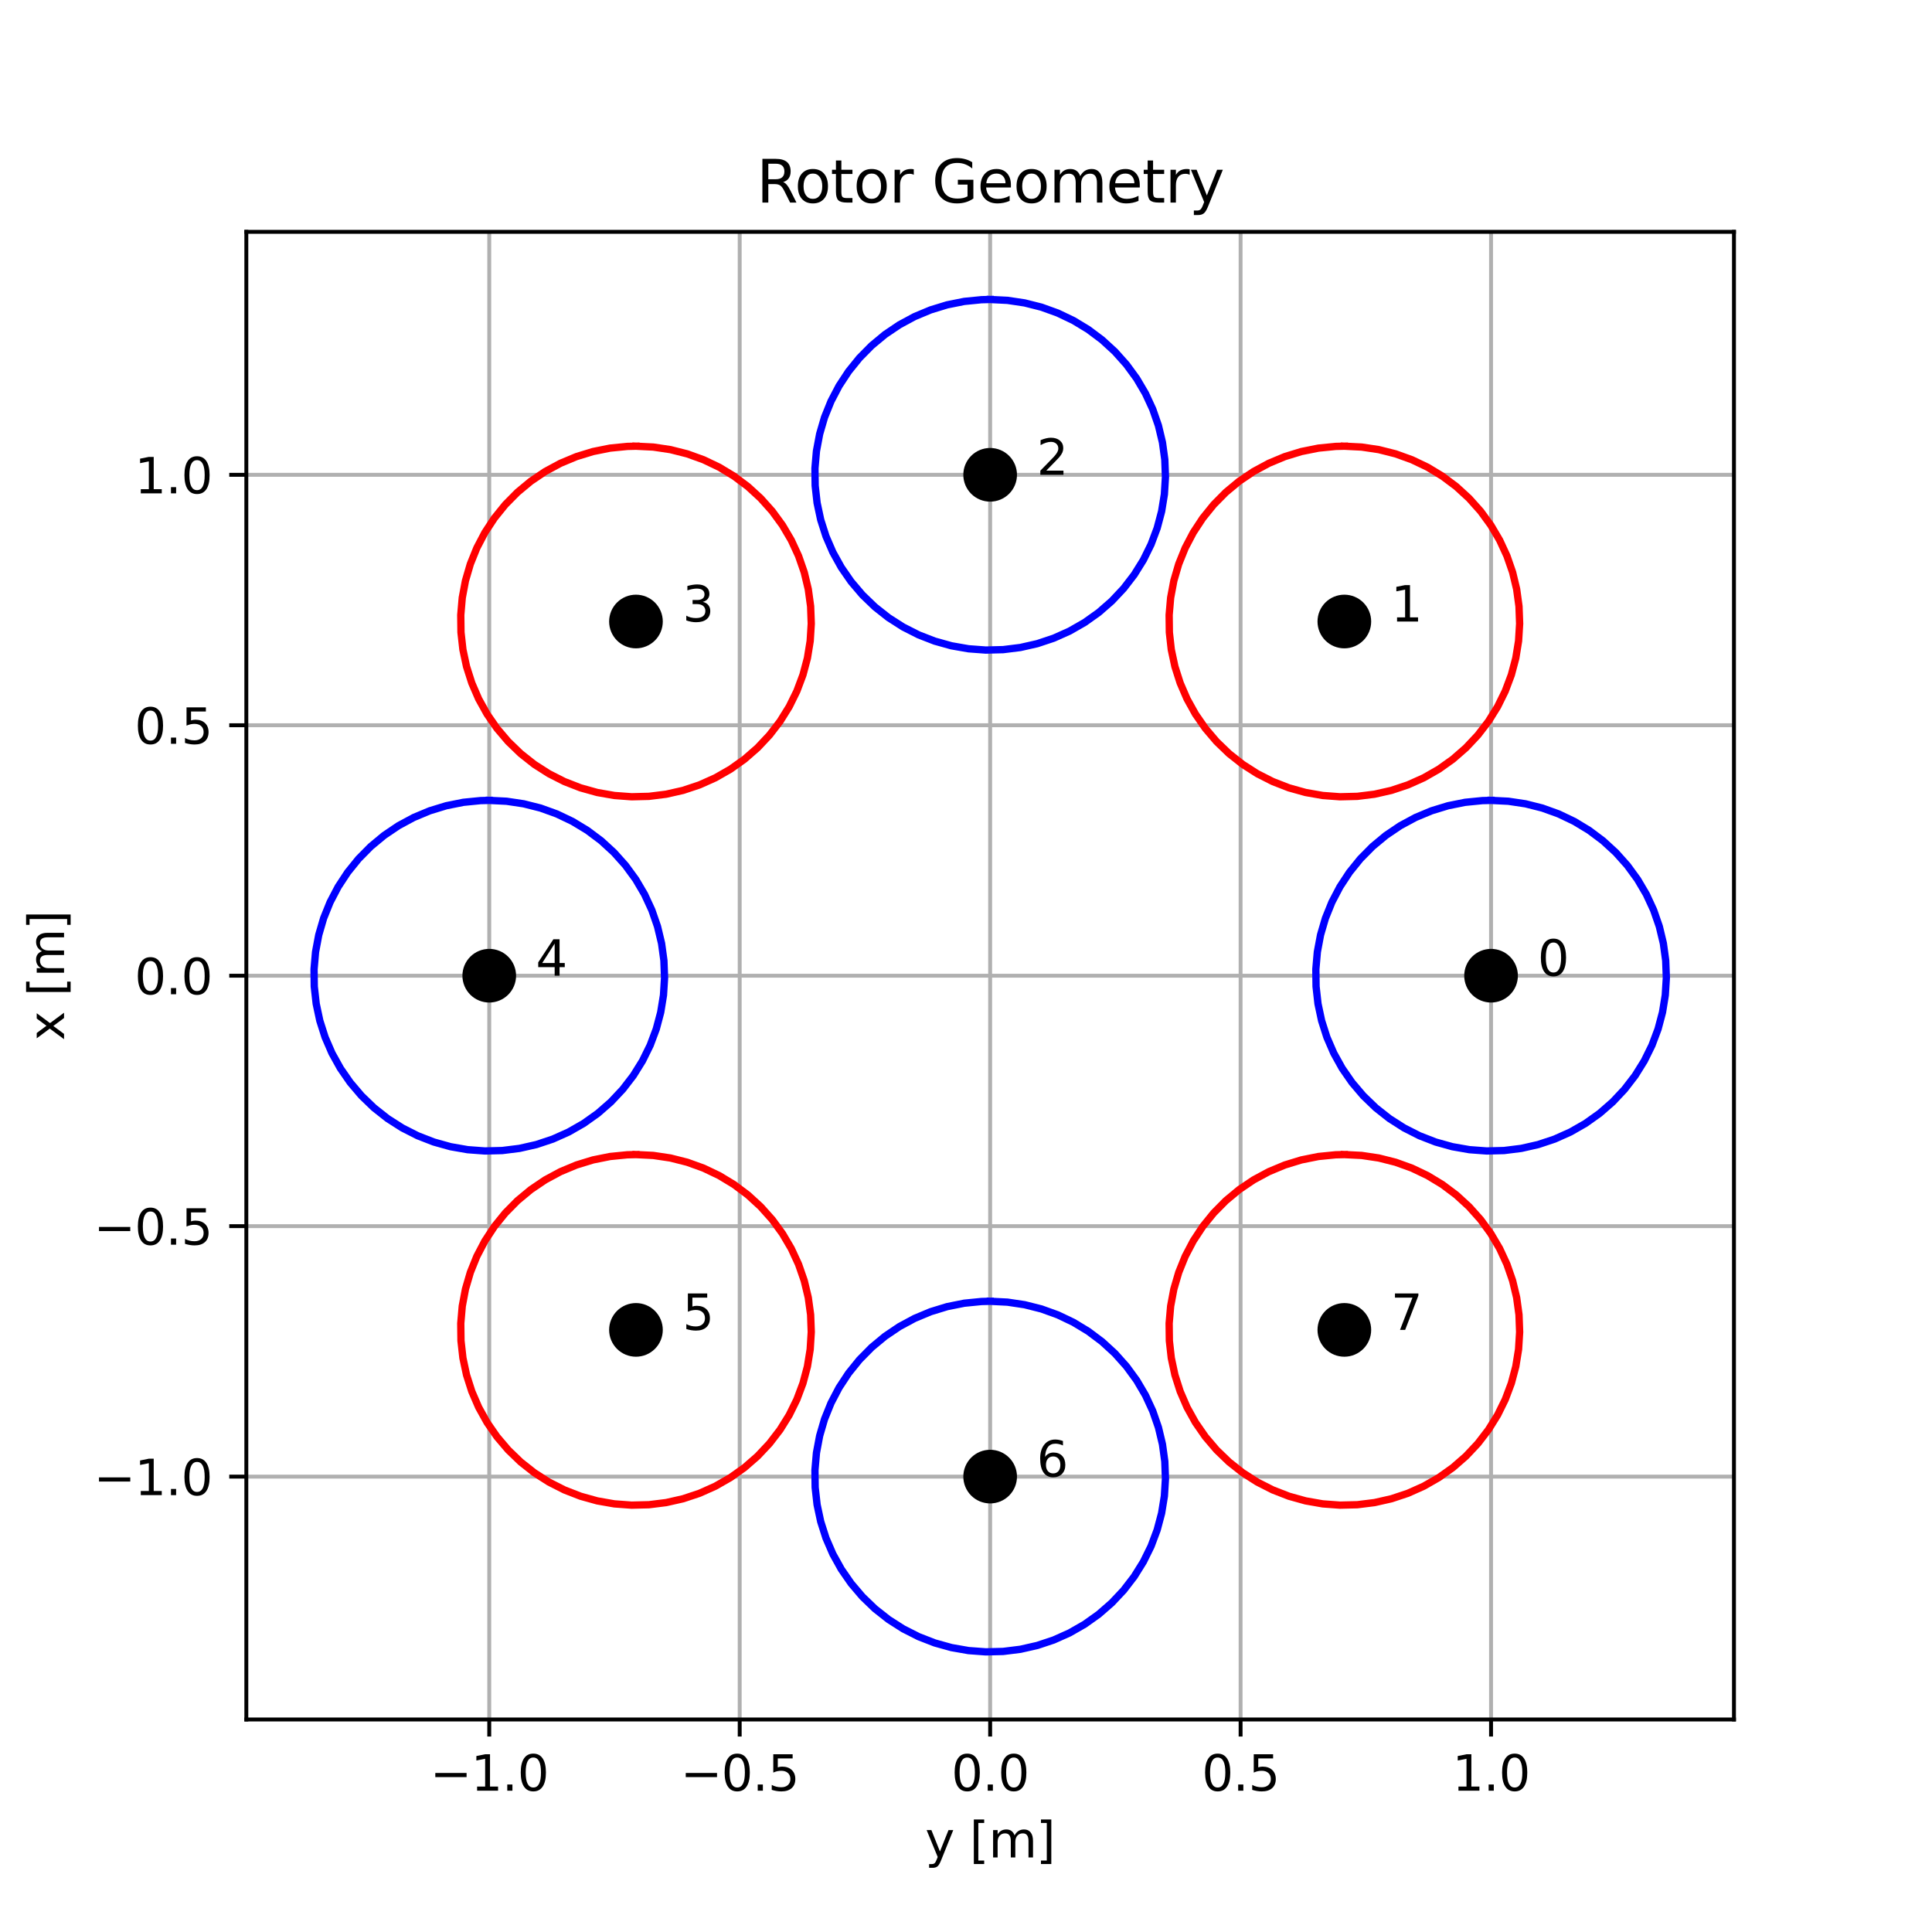 <?xml version="1.0" encoding="utf-8" standalone="no"?>
<!DOCTYPE svg PUBLIC "-//W3C//DTD SVG 1.1//EN"
  "http://www.w3.org/Graphics/SVG/1.1/DTD/svg11.dtd">
<svg xmlns:xlink="http://www.w3.org/1999/xlink" width="396pt" height="396pt" viewBox="0 0 396 396" xmlns="http://www.w3.org/2000/svg" version="1.1">
 <defs>
  <style type="text/css">*{stroke-linejoin: round; stroke-linecap: butt}</style>
 </defs>
 <g id="figure_1">
  <g id="patch_1">
   <path d="M 0 396 
L 396 396 
L 396 0 
L 0 0 
z
" style="fill: #ffffff"/>
  </g>
  <g id="axes_1">
   <g id="patch_2">
    <path d="M 50.49 352.44 
L 355.41 352.44 
L 355.41 47.52 
L 50.49 47.52 
z
" style="fill: #ffffff"/>
   </g>
   <g id="matplotlib.axis_1">
    <g id="xtick_1">
     <g id="line2d_1">
      <path d="M 100.281 352.44 
L 100.281 47.52 
" clip-path="url(#p1780eedcd5)" style="fill: none; stroke: #b0b0b0; stroke-width: 0.8; stroke-linecap: square"/>
     </g>
     <g id="line2d_2">
      <defs>
       <path id="mae58ba9d87" d="M 0 0 
L 0 3.5 
" style="stroke: #000000; stroke-width: 0.8"/>
      </defs>
      <g>
       <use xlink:href="#mae58ba9d87" x="100.281" y="352.44" style="stroke: #000000; stroke-width: 0.8"/>
      </g>
     </g>
     <g id="text_1">
      <!-- −1.0 -->
      <g transform="translate(88.14 367.038)scale(0.1 -0.1)">
       <defs>
        <path id="DejaVuSans-2212" d="M 678 2272 
L 4684 2272 
L 4684 1741 
L 678 1741 
L 678 2272 
z
" transform="scale(0.016)"/>
        <path id="DejaVuSans-31" d="M 794 531 
L 1825 531 
L 1825 4091 
L 703 3866 
L 703 4441 
L 1819 4666 
L 2450 4666 
L 2450 531 
L 3481 531 
L 3481 0 
L 794 0 
L 794 531 
z
" transform="scale(0.016)"/>
        <path id="DejaVuSans-2e" d="M 684 794 
L 1344 794 
L 1344 0 
L 684 0 
L 684 794 
z
" transform="scale(0.016)"/>
        <path id="DejaVuSans-30" d="M 2034 4250 
Q 1547 4250 1301 3770 
Q 1056 3291 1056 2328 
Q 1056 1369 1301 889 
Q 1547 409 2034 409 
Q 2525 409 2770 889 
Q 3016 1369 3016 2328 
Q 3016 3291 2770 3770 
Q 2525 4250 2034 4250 
z
M 2034 4750 
Q 2819 4750 3233 4129 
Q 3647 3509 3647 2328 
Q 3647 1150 3233 529 
Q 2819 -91 2034 -91 
Q 1250 -91 836 529 
Q 422 1150 422 2328 
Q 422 3509 836 4129 
Q 1250 4750 2034 4750 
z
" transform="scale(0.016)"/>
       </defs>
       <use xlink:href="#DejaVuSans-2212"/>
       <use xlink:href="#DejaVuSans-31" x="83.789"/>
       <use xlink:href="#DejaVuSans-2e" x="147.412"/>
       <use xlink:href="#DejaVuSans-30" x="179.199"/>
      </g>
     </g>
    </g>
    <g id="xtick_2">
     <g id="line2d_3">
      <path d="M 151.616 352.44 
L 151.616 47.52 
" clip-path="url(#p1780eedcd5)" style="fill: none; stroke: #b0b0b0; stroke-width: 0.8; stroke-linecap: square"/>
     </g>
     <g id="line2d_4">
      <g>
       <use xlink:href="#mae58ba9d87" x="151.616" y="352.44" style="stroke: #000000; stroke-width: 0.8"/>
      </g>
     </g>
     <g id="text_2">
      <!-- −0.5 -->
      <g transform="translate(139.474 367.038)scale(0.1 -0.1)">
       <defs>
        <path id="DejaVuSans-35" d="M 691 4666 
L 3169 4666 
L 3169 4134 
L 1269 4134 
L 1269 2991 
Q 1406 3038 1543 3061 
Q 1681 3084 1819 3084 
Q 2600 3084 3056 2656 
Q 3513 2228 3513 1497 
Q 3513 744 3044 326 
Q 2575 -91 1722 -91 
Q 1428 -91 1123 -41 
Q 819 9 494 109 
L 494 744 
Q 775 591 1075 516 
Q 1375 441 1709 441 
Q 2250 441 2565 725 
Q 2881 1009 2881 1497 
Q 2881 1984 2565 2268 
Q 2250 2553 1709 2553 
Q 1456 2553 1204 2497 
Q 953 2441 691 2322 
L 691 4666 
z
" transform="scale(0.016)"/>
       </defs>
       <use xlink:href="#DejaVuSans-2212"/>
       <use xlink:href="#DejaVuSans-30" x="83.789"/>
       <use xlink:href="#DejaVuSans-2e" x="147.412"/>
       <use xlink:href="#DejaVuSans-35" x="179.199"/>
      </g>
     </g>
    </g>
    <g id="xtick_3">
     <g id="line2d_5">
      <path d="M 202.95 352.44 
L 202.95 47.52 
" clip-path="url(#p1780eedcd5)" style="fill: none; stroke: #b0b0b0; stroke-width: 0.8; stroke-linecap: square"/>
     </g>
     <g id="line2d_6">
      <g>
       <use xlink:href="#mae58ba9d87" x="202.95" y="352.44" style="stroke: #000000; stroke-width: 0.8"/>
      </g>
     </g>
     <g id="text_3">
      <!-- 0.0 -->
      <g transform="translate(194.998 367.038)scale(0.1 -0.1)">
       <use xlink:href="#DejaVuSans-30"/>
       <use xlink:href="#DejaVuSans-2e" x="63.623"/>
       <use xlink:href="#DejaVuSans-30" x="95.41"/>
      </g>
     </g>
    </g>
    <g id="xtick_4">
     <g id="line2d_7">
      <path d="M 254.284 352.44 
L 254.284 47.52 
" clip-path="url(#p1780eedcd5)" style="fill: none; stroke: #b0b0b0; stroke-width: 0.8; stroke-linecap: square"/>
     </g>
     <g id="line2d_8">
      <g>
       <use xlink:href="#mae58ba9d87" x="254.284" y="352.44" style="stroke: #000000; stroke-width: 0.8"/>
      </g>
     </g>
     <g id="text_4">
      <!-- 0.5 -->
      <g transform="translate(246.333 367.038)scale(0.1 -0.1)">
       <use xlink:href="#DejaVuSans-30"/>
       <use xlink:href="#DejaVuSans-2e" x="63.623"/>
       <use xlink:href="#DejaVuSans-35" x="95.41"/>
      </g>
     </g>
    </g>
    <g id="xtick_5">
     <g id="line2d_9">
      <path d="M 305.619 352.44 
L 305.619 47.52 
" clip-path="url(#p1780eedcd5)" style="fill: none; stroke: #b0b0b0; stroke-width: 0.8; stroke-linecap: square"/>
     </g>
     <g id="line2d_10">
      <g>
       <use xlink:href="#mae58ba9d87" x="305.619" y="352.44" style="stroke: #000000; stroke-width: 0.8"/>
      </g>
     </g>
     <g id="text_5">
      <!-- 1.0 -->
      <g transform="translate(297.667 367.038)scale(0.1 -0.1)">
       <use xlink:href="#DejaVuSans-31"/>
       <use xlink:href="#DejaVuSans-2e" x="63.623"/>
       <use xlink:href="#DejaVuSans-30" x="95.41"/>
      </g>
     </g>
    </g>
    <g id="text_6">
     <!-- y [m] -->
     <g transform="translate(189.63 380.717)scale(0.1 -0.1)">
      <defs>
       <path id="DejaVuSans-79" d="M 2059 -325 
Q 1816 -950 1584 -1140 
Q 1353 -1331 966 -1331 
L 506 -1331 
L 506 -850 
L 844 -850 
Q 1081 -850 1212 -737 
Q 1344 -625 1503 -206 
L 1606 56 
L 191 3500 
L 800 3500 
L 1894 763 
L 2988 3500 
L 3597 3500 
L 2059 -325 
z
" transform="scale(0.016)"/>
       <path id="DejaVuSans-20" transform="scale(0.016)"/>
       <path id="DejaVuSans-5b" d="M 550 4863 
L 1875 4863 
L 1875 4416 
L 1125 4416 
L 1125 -397 
L 1875 -397 
L 1875 -844 
L 550 -844 
L 550 4863 
z
" transform="scale(0.016)"/>
       <path id="DejaVuSans-6d" d="M 3328 2828 
Q 3544 3216 3844 3400 
Q 4144 3584 4550 3584 
Q 5097 3584 5394 3201 
Q 5691 2819 5691 2113 
L 5691 0 
L 5113 0 
L 5113 2094 
Q 5113 2597 4934 2840 
Q 4756 3084 4391 3084 
Q 3944 3084 3684 2787 
Q 3425 2491 3425 1978 
L 3425 0 
L 2847 0 
L 2847 2094 
Q 2847 2600 2669 2842 
Q 2491 3084 2119 3084 
Q 1678 3084 1418 2786 
Q 1159 2488 1159 1978 
L 1159 0 
L 581 0 
L 581 3500 
L 1159 3500 
L 1159 2956 
Q 1356 3278 1631 3431 
Q 1906 3584 2284 3584 
Q 2666 3584 2933 3390 
Q 3200 3197 3328 2828 
z
" transform="scale(0.016)"/>
       <path id="DejaVuSans-5d" d="M 1947 4863 
L 1947 -844 
L 622 -844 
L 622 -397 
L 1369 -397 
L 1369 4416 
L 622 4416 
L 622 4863 
L 1947 4863 
z
" transform="scale(0.016)"/>
      </defs>
      <use xlink:href="#DejaVuSans-79"/>
      <use xlink:href="#DejaVuSans-20" x="59.18"/>
      <use xlink:href="#DejaVuSans-5b" x="90.967"/>
      <use xlink:href="#DejaVuSans-6d" x="129.98"/>
      <use xlink:href="#DejaVuSans-5d" x="227.393"/>
     </g>
    </g>
   </g>
   <g id="matplotlib.axis_2">
    <g id="ytick_1">
     <g id="line2d_11">
      <path d="M 50.49 302.657 
L 355.41 302.657 
" clip-path="url(#p1780eedcd5)" style="fill: none; stroke: #b0b0b0; stroke-width: 0.8; stroke-linecap: square"/>
     </g>
     <g id="line2d_12">
      <defs>
       <path id="m57f91c4b98" d="M 0 0 
L -3.5 0 
" style="stroke: #000000; stroke-width: 0.8"/>
      </defs>
      <g>
       <use xlink:href="#m57f91c4b98" x="50.49" y="302.657" style="stroke: #000000; stroke-width: 0.8"/>
      </g>
     </g>
     <g id="text_7">
      <!-- −1.0 -->
      <g transform="translate(19.207 306.456)scale(0.1 -0.1)">
       <use xlink:href="#DejaVuSans-2212"/>
       <use xlink:href="#DejaVuSans-31" x="83.789"/>
       <use xlink:href="#DejaVuSans-2e" x="147.412"/>
       <use xlink:href="#DejaVuSans-30" x="179.199"/>
      </g>
     </g>
    </g>
    <g id="ytick_2">
     <g id="line2d_13">
      <path d="M 50.49 251.323 
L 355.41 251.323 
" clip-path="url(#p1780eedcd5)" style="fill: none; stroke: #b0b0b0; stroke-width: 0.8; stroke-linecap: square"/>
     </g>
     <g id="line2d_14">
      <g>
       <use xlink:href="#m57f91c4b98" x="50.49" y="251.323" style="stroke: #000000; stroke-width: 0.8"/>
      </g>
     </g>
     <g id="text_8">
      <!-- −0.5 -->
      <g transform="translate(19.207 255.122)scale(0.1 -0.1)">
       <use xlink:href="#DejaVuSans-2212"/>
       <use xlink:href="#DejaVuSans-30" x="83.789"/>
       <use xlink:href="#DejaVuSans-2e" x="147.412"/>
       <use xlink:href="#DejaVuSans-35" x="179.199"/>
      </g>
     </g>
    </g>
    <g id="ytick_3">
     <g id="line2d_15">
      <path d="M 50.49 199.989 
L 355.41 199.989 
" clip-path="url(#p1780eedcd5)" style="fill: none; stroke: #b0b0b0; stroke-width: 0.8; stroke-linecap: square"/>
     </g>
     <g id="line2d_16">
      <g>
       <use xlink:href="#m57f91c4b98" x="50.49" y="199.989" style="stroke: #000000; stroke-width: 0.8"/>
      </g>
     </g>
     <g id="text_9">
      <!-- 0.0 -->
      <g transform="translate(27.587 203.788)scale(0.1 -0.1)">
       <use xlink:href="#DejaVuSans-30"/>
       <use xlink:href="#DejaVuSans-2e" x="63.623"/>
       <use xlink:href="#DejaVuSans-30" x="95.41"/>
      </g>
     </g>
    </g>
    <g id="ytick_4">
     <g id="line2d_17">
      <path d="M 50.49 148.654 
L 355.41 148.654 
" clip-path="url(#p1780eedcd5)" style="fill: none; stroke: #b0b0b0; stroke-width: 0.8; stroke-linecap: square"/>
     </g>
     <g id="line2d_18">
      <g>
       <use xlink:href="#m57f91c4b98" x="50.49" y="148.654" style="stroke: #000000; stroke-width: 0.8"/>
      </g>
     </g>
     <g id="text_10">
      <!-- 0.5 -->
      <g transform="translate(27.587 152.453)scale(0.1 -0.1)">
       <use xlink:href="#DejaVuSans-30"/>
       <use xlink:href="#DejaVuSans-2e" x="63.623"/>
       <use xlink:href="#DejaVuSans-35" x="95.41"/>
      </g>
     </g>
    </g>
    <g id="ytick_5">
     <g id="line2d_19">
      <path d="M 50.49 97.32 
L 355.41 97.32 
" clip-path="url(#p1780eedcd5)" style="fill: none; stroke: #b0b0b0; stroke-width: 0.8; stroke-linecap: square"/>
     </g>
     <g id="line2d_20">
      <g>
       <use xlink:href="#m57f91c4b98" x="50.49" y="97.32" style="stroke: #000000; stroke-width: 0.8"/>
      </g>
     </g>
     <g id="text_11">
      <!-- 1.0 -->
      <g transform="translate(27.587 101.119)scale(0.1 -0.1)">
       <use xlink:href="#DejaVuSans-31"/>
       <use xlink:href="#DejaVuSans-2e" x="63.623"/>
       <use xlink:href="#DejaVuSans-30" x="95.41"/>
      </g>
     </g>
    </g>
    <g id="text_12">
     <!-- x [m] -->
     <g transform="translate(13.127 213.3)rotate(-90)scale(0.1 -0.1)">
      <defs>
       <path id="DejaVuSans-78" d="M 3513 3500 
L 2247 1797 
L 3578 0 
L 2900 0 
L 1881 1375 
L 863 0 
L 184 0 
L 1544 1831 
L 300 3500 
L 978 3500 
L 1906 2253 
L 2834 3500 
L 3513 3500 
z
" transform="scale(0.016)"/>
      </defs>
      <use xlink:href="#DejaVuSans-78"/>
      <use xlink:href="#DejaVuSans-20" x="59.18"/>
      <use xlink:href="#DejaVuSans-5b" x="90.967"/>
      <use xlink:href="#DejaVuSans-6d" x="129.98"/>
      <use xlink:href="#DejaVuSans-5d" x="227.393"/>
     </g>
    </g>
   </g>
   <g id="line2d_21">
    <defs>
     <path id="m3c11308123" d="M 0 5 
C 1.326 5 2.598 4.473 3.536 3.536 
C 4.473 2.598 5 1.326 5 0 
C 5 -1.326 4.473 -2.598 3.536 -3.536 
C 2.598 -4.473 1.326 -5 0 -5 
C -1.326 -5 -2.598 -4.473 -3.536 -3.536 
C -4.473 -2.598 -5 -1.326 -5 0 
C -5 1.326 -4.473 2.598 -3.536 3.536 
C -2.598 4.473 -1.326 5 0 5 
z
" style="stroke: #000000"/>
    </defs>
    <g clip-path="url(#p1780eedcd5)">
     <use xlink:href="#m3c11308123" x="305.619" y="199.989" style="stroke: #000000"/>
     <use xlink:href="#m3c11308123" x="275.548" y="127.391" style="stroke: #000000"/>
     <use xlink:href="#m3c11308123" x="202.95" y="97.32" style="stroke: #000000"/>
     <use xlink:href="#m3c11308123" x="130.352" y="127.391" style="stroke: #000000"/>
     <use xlink:href="#m3c11308123" x="100.281" y="199.989" style="stroke: #000000"/>
     <use xlink:href="#m3c11308123" x="130.352" y="272.586" style="stroke: #000000"/>
     <use xlink:href="#m3c11308123" x="202.95" y="302.657" style="stroke: #000000"/>
     <use xlink:href="#m3c11308123" x="275.548" y="272.586" style="stroke: #000000"/>
    </g>
   </g>
   <g id="line2d_22">
    <path d="M 305.619 164.054 
L 309.168 164.23 
L 312.684 164.756 
L 316.13 165.626 
L 319.473 166.832 
L 322.68 168.363 
L 325.721 170.203 
L 328.565 172.335 
L 331.185 174.737 
L 333.554 177.386 
L 335.65 180.256 
L 337.453 183.319 
L 338.944 186.546 
L 340.109 189.904 
L 340.936 193.36 
L 341.418 196.881 
L 341.55 200.433 
L 341.33 203.98 
L 340.761 207.489 
L 339.849 210.924 
L 338.601 214.251 
L 337.031 217.44 
L 335.153 220.458 
L 332.986 223.275 
L 330.552 225.865 
L 327.874 228.201 
L 324.978 230.262 
L 321.893 232.026 
L 318.648 233.477 
L 315.276 234.6 
L 311.81 235.385 
L 308.283 235.824 
L 304.73 235.912 
L 301.186 235.648 
L 297.685 235.036 
L 294.261 234.08 
L 290.949 232.792 
L 287.78 231.182 
L 284.786 229.267 
L 281.995 227.066 
L 279.436 224.6 
L 277.133 221.893 
L 275.108 218.972 
L 273.382 215.865 
L 271.972 212.603 
L 270.89 209.217 
L 270.148 205.741 
L 269.753 202.209 
L 269.709 198.655 
L 270.017 195.115 
L 270.672 191.621 
L 271.67 188.21 
L 272.999 184.914 
L 274.648 181.766 
L 276.6 178.795 
L 278.835 176.032 
L 281.333 173.504 
L 284.068 171.234 
L 287.014 169.246 
L 290.142 167.558 
L 293.421 166.188 
L 296.82 165.148 
L 300.305 164.45 
L 303.842 164.098 
L 305.619 164.054 
L 305.619 164.054 
" clip-path="url(#p1780eedcd5)" style="fill: none; stroke: #0000ff; stroke-width: 1.5; stroke-linecap: square"/>
   </g>
   <g id="line2d_23">
    <path d="M 275.548 91.457 
L 279.098 91.633 
L 282.613 92.158 
L 286.059 93.028 
L 289.402 94.235 
L 292.609 95.765 
L 295.65 97.606 
L 298.494 99.737 
L 301.114 102.139 
L 303.483 104.788 
L 305.579 107.658 
L 307.382 110.722 
L 308.873 113.948 
L 310.038 117.306 
L 310.865 120.762 
L 311.347 124.284 
L 311.479 127.835 
L 311.259 131.383 
L 310.69 134.891 
L 309.778 138.326 
L 308.53 141.654 
L 306.96 144.842 
L 305.082 147.86 
L 302.915 150.677 
L 300.481 153.267 
L 297.803 155.604 
L 294.907 157.664 
L 291.822 159.428 
L 288.577 160.879 
L 285.205 162.003 
L 281.739 162.787 
L 278.212 163.226 
L 274.659 163.314 
L 271.115 163.05 
L 267.614 162.438 
L 264.19 161.483 
L 260.878 160.194 
L 257.709 158.584 
L 254.715 156.67 
L 251.924 154.468 
L 249.365 152.002 
L 247.062 149.295 
L 245.037 146.374 
L 243.311 143.267 
L 241.901 140.005 
L 240.819 136.62 
L 240.077 133.144 
L 239.682 129.612 
L 239.638 126.058 
L 239.946 122.517 
L 240.601 119.024 
L 241.599 115.612 
L 242.928 112.316 
L 244.577 109.168 
L 246.529 106.197 
L 248.764 103.434 
L 251.262 100.906 
L 253.997 98.636 
L 256.943 96.648 
L 260.071 94.96 
L 263.35 93.59 
L 266.749 92.551 
L 270.234 91.852 
L 273.771 91.501 
L 275.548 91.457 
L 275.548 91.457 
" clip-path="url(#p1780eedcd5)" style="fill: none; stroke: #ff0000; stroke-width: 1.5; stroke-linecap: square"/>
   </g>
   <g id="line2d_24">
    <path d="M 202.95 61.386 
L 206.5 61.562 
L 210.015 62.087 
L 213.461 62.957 
L 216.804 64.164 
L 220.012 65.695 
L 223.052 67.535 
L 225.896 69.666 
L 228.516 72.068 
L 230.885 74.717 
L 232.982 77.587 
L 234.784 80.651 
L 236.275 83.877 
L 237.44 87.235 
L 238.267 90.691 
L 238.749 94.213 
L 238.881 97.764 
L 238.662 101.312 
L 238.093 104.82 
L 237.18 108.255 
L 235.932 111.583 
L 234.362 114.771 
L 232.484 117.789 
L 230.318 120.606 
L 227.883 123.196 
L 225.205 125.533 
L 222.309 127.593 
L 219.224 129.357 
L 215.98 130.808 
L 212.608 131.932 
L 209.141 132.716 
L 205.614 133.155 
L 202.061 133.243 
L 198.517 132.979 
L 195.016 132.367 
L 191.592 131.412 
L 188.28 130.123 
L 185.111 128.513 
L 182.117 126.599 
L 179.327 124.397 
L 176.767 121.931 
L 174.464 119.224 
L 172.44 116.303 
L 170.714 113.196 
L 169.303 109.934 
L 168.221 106.549 
L 167.479 103.073 
L 167.085 99.541 
L 167.041 95.987 
L 167.348 92.446 
L 168.004 88.953 
L 169.001 85.541 
L 170.331 82.245 
L 171.979 79.097 
L 173.931 76.126 
L 176.167 73.363 
L 178.664 70.835 
L 181.399 68.565 
L 184.345 66.577 
L 187.473 64.889 
L 190.753 63.519 
L 194.151 62.48 
L 197.636 61.781 
L 201.173 61.43 
L 202.95 61.386 
L 202.95 61.386 
" clip-path="url(#p1780eedcd5)" style="fill: none; stroke: #0000ff; stroke-width: 1.5; stroke-linecap: square"/>
   </g>
   <g id="line2d_25">
    <path d="M 130.352 91.457 
L 133.902 91.633 
L 137.417 92.158 
L 140.863 93.028 
L 144.206 94.235 
L 147.414 95.765 
L 150.455 97.606 
L 153.299 99.737 
L 155.918 102.139 
L 158.288 104.788 
L 160.384 107.658 
L 162.186 110.722 
L 163.677 113.948 
L 164.842 117.306 
L 165.67 120.762 
L 166.152 124.284 
L 166.284 127.835 
L 166.064 131.383 
L 165.495 134.891 
L 164.582 138.326 
L 163.334 141.654 
L 161.764 144.842 
L 159.887 147.86 
L 157.72 150.677 
L 155.286 153.267 
L 152.608 155.604 
L 149.712 157.664 
L 146.626 159.428 
L 143.382 160.879 
L 140.01 162.003 
L 136.544 162.787 
L 133.017 163.226 
L 129.463 163.314 
L 125.919 163.05 
L 122.418 162.438 
L 118.995 161.483 
L 115.682 160.194 
L 112.514 158.584 
L 109.519 156.67 
L 106.729 154.468 
L 104.17 152.002 
L 101.866 149.295 
L 99.842 146.374 
L 98.116 143.267 
L 96.705 140.005 
L 95.624 136.62 
L 94.882 133.144 
L 94.487 129.612 
L 94.443 126.058 
L 94.75 122.517 
L 95.406 119.024 
L 96.403 115.612 
L 97.733 112.316 
L 99.382 109.168 
L 101.333 106.197 
L 103.569 103.434 
L 106.066 100.906 
L 108.802 98.636 
L 111.748 96.648 
L 114.876 94.96 
L 118.155 93.59 
L 121.554 92.551 
L 125.038 91.852 
L 128.575 91.501 
L 130.352 91.457 
L 130.352 91.457 
" clip-path="url(#p1780eedcd5)" style="fill: none; stroke: #ff0000; stroke-width: 1.5; stroke-linecap: square"/>
   </g>
   <g id="line2d_26">
    <path d="M 100.281 164.054 
L 103.831 164.23 
L 107.346 164.756 
L 110.792 165.626 
L 114.135 166.832 
L 117.343 168.363 
L 120.384 170.203 
L 123.228 172.335 
L 125.847 174.737 
L 128.217 177.386 
L 130.313 180.256 
L 132.115 183.319 
L 133.606 186.546 
L 134.771 189.904 
L 135.599 193.36 
L 136.081 196.881 
L 136.213 200.433 
L 135.993 203.98 
L 135.424 207.489 
L 134.511 210.924 
L 133.263 214.251 
L 131.693 217.44 
L 129.816 220.458 
L 127.649 223.275 
L 125.215 225.865 
L 122.537 228.201 
L 119.641 230.262 
L 116.555 232.026 
L 113.311 233.477 
L 109.939 234.6 
L 106.473 235.385 
L 102.946 235.824 
L 99.392 235.912 
L 95.848 235.648 
L 92.347 235.036 
L 88.924 234.08 
L 85.611 232.792 
L 82.443 231.182 
L 79.448 229.267 
L 76.658 227.066 
L 74.099 224.6 
L 71.795 221.893 
L 69.771 218.972 
L 68.045 215.865 
L 66.634 212.603 
L 65.553 209.217 
L 64.811 205.741 
L 64.416 202.209 
L 64.372 198.655 
L 64.679 195.115 
L 65.335 191.621 
L 66.332 188.21 
L 67.662 184.914 
L 69.311 181.766 
L 71.262 178.795 
L 73.498 176.032 
L 75.996 173.504 
L 78.731 171.234 
L 81.677 169.246 
L 84.805 167.558 
L 88.084 166.188 
L 91.483 165.148 
L 94.967 164.45 
L 98.504 164.098 
L 100.281 164.054 
L 100.281 164.054 
" clip-path="url(#p1780eedcd5)" style="fill: none; stroke: #0000ff; stroke-width: 1.5; stroke-linecap: square"/>
   </g>
   <g id="line2d_27">
    <path d="M 130.352 236.652 
L 133.902 236.828 
L 137.417 237.354 
L 140.863 238.224 
L 144.206 239.43 
L 147.414 240.961 
L 150.455 242.801 
L 153.299 244.933 
L 155.918 247.335 
L 158.288 249.984 
L 160.384 252.854 
L 162.186 255.917 
L 163.677 259.143 
L 164.842 262.501 
L 165.67 265.958 
L 166.152 269.479 
L 166.284 273.031 
L 166.064 276.578 
L 165.495 280.086 
L 164.582 283.521 
L 163.334 286.849 
L 161.764 290.038 
L 159.887 293.055 
L 157.72 295.873 
L 155.286 298.462 
L 152.608 300.799 
L 149.712 302.86 
L 146.626 304.624 
L 143.382 306.075 
L 140.01 307.198 
L 136.544 307.983 
L 133.017 308.421 
L 129.463 308.509 
L 125.919 308.246 
L 122.418 307.633 
L 118.995 306.678 
L 115.682 305.389 
L 112.514 303.78 
L 109.519 301.865 
L 106.729 299.664 
L 104.17 297.198 
L 101.866 294.491 
L 99.842 291.57 
L 98.116 288.463 
L 96.705 285.201 
L 95.624 281.815 
L 94.882 278.339 
L 94.487 274.807 
L 94.443 271.253 
L 94.75 267.712 
L 95.406 264.219 
L 96.403 260.808 
L 97.733 257.512 
L 99.382 254.363 
L 101.333 251.393 
L 103.569 248.63 
L 106.066 246.101 
L 108.802 243.832 
L 111.748 241.843 
L 114.876 240.156 
L 118.155 238.786 
L 121.554 237.746 
L 125.038 237.047 
L 128.575 236.696 
L 130.352 236.652 
L 130.352 236.652 
" clip-path="url(#p1780eedcd5)" style="fill: none; stroke: #ff0000; stroke-width: 1.5; stroke-linecap: square"/>
   </g>
   <g id="line2d_28">
    <path d="M 202.95 266.723 
L 206.5 266.899 
L 210.015 267.425 
L 213.461 268.295 
L 216.804 269.501 
L 220.012 271.032 
L 223.052 272.872 
L 225.896 275.004 
L 228.516 277.406 
L 230.885 280.055 
L 232.982 282.925 
L 234.784 285.988 
L 236.275 289.214 
L 237.44 292.572 
L 238.267 296.029 
L 238.749 299.55 
L 238.881 303.102 
L 238.662 306.649 
L 238.093 310.157 
L 237.18 313.592 
L 235.932 316.92 
L 234.362 320.109 
L 232.484 323.126 
L 230.318 325.944 
L 227.883 328.533 
L 225.205 330.87 
L 222.309 332.93 
L 219.224 334.695 
L 215.98 336.146 
L 212.608 337.269 
L 209.141 338.054 
L 205.614 338.492 
L 202.061 338.58 
L 198.517 338.317 
L 195.016 337.704 
L 191.592 336.749 
L 188.28 335.46 
L 185.111 333.851 
L 182.117 331.936 
L 179.327 329.735 
L 176.767 327.269 
L 174.464 324.562 
L 172.44 321.641 
L 170.714 318.534 
L 169.303 315.272 
L 168.221 311.886 
L 167.479 308.41 
L 167.085 304.878 
L 167.041 301.324 
L 167.348 297.783 
L 168.004 294.29 
L 169.001 290.879 
L 170.331 287.583 
L 171.979 284.434 
L 173.931 281.464 
L 176.167 278.701 
L 178.664 276.172 
L 181.399 273.903 
L 184.345 271.914 
L 187.473 270.227 
L 190.753 268.857 
L 194.151 267.817 
L 197.636 267.118 
L 201.173 266.767 
L 202.95 266.723 
L 202.95 266.723 
" clip-path="url(#p1780eedcd5)" style="fill: none; stroke: #0000ff; stroke-width: 1.5; stroke-linecap: square"/>
   </g>
   <g id="line2d_29">
    <path d="M 275.548 236.652 
L 279.098 236.828 
L 282.613 237.354 
L 286.059 238.224 
L 289.402 239.43 
L 292.609 240.961 
L 295.65 242.801 
L 298.494 244.933 
L 301.114 247.335 
L 303.483 249.984 
L 305.579 252.854 
L 307.382 255.917 
L 308.873 259.143 
L 310.038 262.501 
L 310.865 265.958 
L 311.347 269.479 
L 311.479 273.031 
L 311.259 276.578 
L 310.69 280.086 
L 309.778 283.521 
L 308.53 286.849 
L 306.96 290.038 
L 305.082 293.055 
L 302.915 295.873 
L 300.481 298.462 
L 297.803 300.799 
L 294.907 302.86 
L 291.822 304.624 
L 288.577 306.075 
L 285.205 307.198 
L 281.739 307.983 
L 278.212 308.421 
L 274.659 308.509 
L 271.115 308.246 
L 267.614 307.633 
L 264.19 306.678 
L 260.878 305.389 
L 257.709 303.78 
L 254.715 301.865 
L 251.924 299.664 
L 249.365 297.198 
L 247.062 294.491 
L 245.037 291.57 
L 243.311 288.463 
L 241.901 285.201 
L 240.819 281.815 
L 240.077 278.339 
L 239.682 274.807 
L 239.638 271.253 
L 239.946 267.712 
L 240.601 264.219 
L 241.599 260.808 
L 242.928 257.512 
L 244.577 254.363 
L 246.529 251.393 
L 248.764 248.63 
L 251.262 246.101 
L 253.997 243.832 
L 256.943 241.843 
L 260.071 240.156 
L 263.35 238.786 
L 266.749 237.746 
L 270.234 237.047 
L 273.771 236.696 
L 275.548 236.652 
L 275.548 236.652 
" clip-path="url(#p1780eedcd5)" style="fill: none; stroke: #ff0000; stroke-width: 1.5; stroke-linecap: square"/>
   </g>
   <g id="patch_3">
    <path d="M 50.49 352.44 
L 50.49 47.52 
" style="fill: none; stroke: #000000; stroke-width: 0.8; stroke-linejoin: miter; stroke-linecap: square"/>
   </g>
   <g id="patch_4">
    <path d="M 355.41 352.44 
L 355.41 47.52 
" style="fill: none; stroke: #000000; stroke-width: 0.8; stroke-linejoin: miter; stroke-linecap: square"/>
   </g>
   <g id="patch_5">
    <path d="M 50.49 352.44 
L 355.41 352.44 
" style="fill: none; stroke: #000000; stroke-width: 0.8; stroke-linejoin: miter; stroke-linecap: square"/>
   </g>
   <g id="patch_6">
    <path d="M 50.49 47.52 
L 355.41 47.52 
" style="fill: none; stroke: #000000; stroke-width: 0.8; stroke-linejoin: miter; stroke-linecap: square"/>
   </g>
   <g id="text_13">
    <!--    0 -->
    <g transform="translate(305.619 199.989)scale(0.1 -0.1)">
     <use xlink:href="#DejaVuSans-20"/>
     <use xlink:href="#DejaVuSans-20" x="31.787"/>
     <use xlink:href="#DejaVuSans-20" x="63.574"/>
     <use xlink:href="#DejaVuSans-30" x="95.361"/>
    </g>
   </g>
   <g id="text_14">
    <!--    1 -->
    <g transform="translate(275.548 127.391)scale(0.1 -0.1)">
     <use xlink:href="#DejaVuSans-20"/>
     <use xlink:href="#DejaVuSans-20" x="31.787"/>
     <use xlink:href="#DejaVuSans-20" x="63.574"/>
     <use xlink:href="#DejaVuSans-31" x="95.361"/>
    </g>
   </g>
   <g id="text_15">
    <!--    2 -->
    <g transform="translate(202.95 97.32)scale(0.1 -0.1)">
     <defs>
      <path id="DejaVuSans-32" d="M 1228 531 
L 3431 531 
L 3431 0 
L 469 0 
L 469 531 
Q 828 903 1448 1529 
Q 2069 2156 2228 2338 
Q 2531 2678 2651 2914 
Q 2772 3150 2772 3378 
Q 2772 3750 2511 3984 
Q 2250 4219 1831 4219 
Q 1534 4219 1204 4116 
Q 875 4013 500 3803 
L 500 4441 
Q 881 4594 1212 4672 
Q 1544 4750 1819 4750 
Q 2544 4750 2975 4387 
Q 3406 4025 3406 3419 
Q 3406 3131 3298 2873 
Q 3191 2616 2906 2266 
Q 2828 2175 2409 1742 
Q 1991 1309 1228 531 
z
" transform="scale(0.016)"/>
     </defs>
     <use xlink:href="#DejaVuSans-20"/>
     <use xlink:href="#DejaVuSans-20" x="31.787"/>
     <use xlink:href="#DejaVuSans-20" x="63.574"/>
     <use xlink:href="#DejaVuSans-32" x="95.361"/>
    </g>
   </g>
   <g id="text_16">
    <!--    3 -->
    <g transform="translate(130.352 127.391)scale(0.1 -0.1)">
     <defs>
      <path id="DejaVuSans-33" d="M 2597 2516 
Q 3050 2419 3304 2112 
Q 3559 1806 3559 1356 
Q 3559 666 3084 287 
Q 2609 -91 1734 -91 
Q 1441 -91 1130 -33 
Q 819 25 488 141 
L 488 750 
Q 750 597 1062 519 
Q 1375 441 1716 441 
Q 2309 441 2620 675 
Q 2931 909 2931 1356 
Q 2931 1769 2642 2001 
Q 2353 2234 1838 2234 
L 1294 2234 
L 1294 2753 
L 1863 2753 
Q 2328 2753 2575 2939 
Q 2822 3125 2822 3475 
Q 2822 3834 2567 4026 
Q 2313 4219 1838 4219 
Q 1578 4219 1281 4162 
Q 984 4106 628 3988 
L 628 4550 
Q 988 4650 1302 4700 
Q 1616 4750 1894 4750 
Q 2613 4750 3031 4423 
Q 3450 4097 3450 3541 
Q 3450 3153 3228 2886 
Q 3006 2619 2597 2516 
z
" transform="scale(0.016)"/>
     </defs>
     <use xlink:href="#DejaVuSans-20"/>
     <use xlink:href="#DejaVuSans-20" x="31.787"/>
     <use xlink:href="#DejaVuSans-20" x="63.574"/>
     <use xlink:href="#DejaVuSans-33" x="95.361"/>
    </g>
   </g>
   <g id="text_17">
    <!--    4 -->
    <g transform="translate(100.281 199.989)scale(0.1 -0.1)">
     <defs>
      <path id="DejaVuSans-34" d="M 2419 4116 
L 825 1625 
L 2419 1625 
L 2419 4116 
z
M 2253 4666 
L 3047 4666 
L 3047 1625 
L 3713 1625 
L 3713 1100 
L 3047 1100 
L 3047 0 
L 2419 0 
L 2419 1100 
L 313 1100 
L 313 1709 
L 2253 4666 
z
" transform="scale(0.016)"/>
     </defs>
     <use xlink:href="#DejaVuSans-20"/>
     <use xlink:href="#DejaVuSans-20" x="31.787"/>
     <use xlink:href="#DejaVuSans-20" x="63.574"/>
     <use xlink:href="#DejaVuSans-34" x="95.361"/>
    </g>
   </g>
   <g id="text_18">
    <!--    5 -->
    <g transform="translate(130.352 272.586)scale(0.1 -0.1)">
     <use xlink:href="#DejaVuSans-20"/>
     <use xlink:href="#DejaVuSans-20" x="31.787"/>
     <use xlink:href="#DejaVuSans-20" x="63.574"/>
     <use xlink:href="#DejaVuSans-35" x="95.361"/>
    </g>
   </g>
   <g id="text_19">
    <!--    6 -->
    <g transform="translate(202.95 302.657)scale(0.1 -0.1)">
     <defs>
      <path id="DejaVuSans-36" d="M 2113 2584 
Q 1688 2584 1439 2293 
Q 1191 2003 1191 1497 
Q 1191 994 1439 701 
Q 1688 409 2113 409 
Q 2538 409 2786 701 
Q 3034 994 3034 1497 
Q 3034 2003 2786 2293 
Q 2538 2584 2113 2584 
z
M 3366 4563 
L 3366 3988 
Q 3128 4100 2886 4159 
Q 2644 4219 2406 4219 
Q 1781 4219 1451 3797 
Q 1122 3375 1075 2522 
Q 1259 2794 1537 2939 
Q 1816 3084 2150 3084 
Q 2853 3084 3261 2657 
Q 3669 2231 3669 1497 
Q 3669 778 3244 343 
Q 2819 -91 2113 -91 
Q 1303 -91 875 529 
Q 447 1150 447 2328 
Q 447 3434 972 4092 
Q 1497 4750 2381 4750 
Q 2619 4750 2861 4703 
Q 3103 4656 3366 4563 
z
" transform="scale(0.016)"/>
     </defs>
     <use xlink:href="#DejaVuSans-20"/>
     <use xlink:href="#DejaVuSans-20" x="31.787"/>
     <use xlink:href="#DejaVuSans-20" x="63.574"/>
     <use xlink:href="#DejaVuSans-36" x="95.361"/>
    </g>
   </g>
   <g id="text_20">
    <!--    7 -->
    <g transform="translate(275.548 272.586)scale(0.1 -0.1)">
     <defs>
      <path id="DejaVuSans-37" d="M 525 4666 
L 3525 4666 
L 3525 4397 
L 1831 0 
L 1172 0 
L 2766 4134 
L 525 4134 
L 525 4666 
z
" transform="scale(0.016)"/>
     </defs>
     <use xlink:href="#DejaVuSans-20"/>
     <use xlink:href="#DejaVuSans-20" x="31.787"/>
     <use xlink:href="#DejaVuSans-20" x="63.574"/>
     <use xlink:href="#DejaVuSans-37" x="95.361"/>
    </g>
   </g>
   <g id="text_21">
    <!-- Rotor Geometry -->
    <g transform="translate(155.064 41.52)scale(0.12 -0.12)">
     <defs>
      <path id="DejaVuSans-52" d="M 2841 2188 
Q 3044 2119 3236 1894 
Q 3428 1669 3622 1275 
L 4263 0 
L 3584 0 
L 2988 1197 
Q 2756 1666 2539 1819 
Q 2322 1972 1947 1972 
L 1259 1972 
L 1259 0 
L 628 0 
L 628 4666 
L 2053 4666 
Q 2853 4666 3247 4331 
Q 3641 3997 3641 3322 
Q 3641 2881 3436 2590 
Q 3231 2300 2841 2188 
z
M 1259 4147 
L 1259 2491 
L 2053 2491 
Q 2509 2491 2742 2702 
Q 2975 2913 2975 3322 
Q 2975 3731 2742 3939 
Q 2509 4147 2053 4147 
L 1259 4147 
z
" transform="scale(0.016)"/>
      <path id="DejaVuSans-6f" d="M 1959 3097 
Q 1497 3097 1228 2736 
Q 959 2375 959 1747 
Q 959 1119 1226 758 
Q 1494 397 1959 397 
Q 2419 397 2687 759 
Q 2956 1122 2956 1747 
Q 2956 2369 2687 2733 
Q 2419 3097 1959 3097 
z
M 1959 3584 
Q 2709 3584 3137 3096 
Q 3566 2609 3566 1747 
Q 3566 888 3137 398 
Q 2709 -91 1959 -91 
Q 1206 -91 779 398 
Q 353 888 353 1747 
Q 353 2609 779 3096 
Q 1206 3584 1959 3584 
z
" transform="scale(0.016)"/>
      <path id="DejaVuSans-74" d="M 1172 4494 
L 1172 3500 
L 2356 3500 
L 2356 3053 
L 1172 3053 
L 1172 1153 
Q 1172 725 1289 603 
Q 1406 481 1766 481 
L 2356 481 
L 2356 0 
L 1766 0 
Q 1100 0 847 248 
Q 594 497 594 1153 
L 594 3053 
L 172 3053 
L 172 3500 
L 594 3500 
L 594 4494 
L 1172 4494 
z
" transform="scale(0.016)"/>
      <path id="DejaVuSans-72" d="M 2631 2963 
Q 2534 3019 2420 3045 
Q 2306 3072 2169 3072 
Q 1681 3072 1420 2755 
Q 1159 2438 1159 1844 
L 1159 0 
L 581 0 
L 581 3500 
L 1159 3500 
L 1159 2956 
Q 1341 3275 1631 3429 
Q 1922 3584 2338 3584 
Q 2397 3584 2469 3576 
Q 2541 3569 2628 3553 
L 2631 2963 
z
" transform="scale(0.016)"/>
      <path id="DejaVuSans-47" d="M 3809 666 
L 3809 1919 
L 2778 1919 
L 2778 2438 
L 4434 2438 
L 4434 434 
Q 4069 175 3628 42 
Q 3188 -91 2688 -91 
Q 1594 -91 976 548 
Q 359 1188 359 2328 
Q 359 3472 976 4111 
Q 1594 4750 2688 4750 
Q 3144 4750 3555 4637 
Q 3966 4525 4313 4306 
L 4313 3634 
Q 3963 3931 3569 4081 
Q 3175 4231 2741 4231 
Q 1884 4231 1454 3753 
Q 1025 3275 1025 2328 
Q 1025 1384 1454 906 
Q 1884 428 2741 428 
Q 3075 428 3337 486 
Q 3600 544 3809 666 
z
" transform="scale(0.016)"/>
      <path id="DejaVuSans-65" d="M 3597 1894 
L 3597 1613 
L 953 1613 
Q 991 1019 1311 708 
Q 1631 397 2203 397 
Q 2534 397 2845 478 
Q 3156 559 3463 722 
L 3463 178 
Q 3153 47 2828 -22 
Q 2503 -91 2169 -91 
Q 1331 -91 842 396 
Q 353 884 353 1716 
Q 353 2575 817 3079 
Q 1281 3584 2069 3584 
Q 2775 3584 3186 3129 
Q 3597 2675 3597 1894 
z
M 3022 2063 
Q 3016 2534 2758 2815 
Q 2500 3097 2075 3097 
Q 1594 3097 1305 2825 
Q 1016 2553 972 2059 
L 3022 2063 
z
" transform="scale(0.016)"/>
     </defs>
     <use xlink:href="#DejaVuSans-52"/>
     <use xlink:href="#DejaVuSans-6f" x="64.982"/>
     <use xlink:href="#DejaVuSans-74" x="126.164"/>
     <use xlink:href="#DejaVuSans-6f" x="165.373"/>
     <use xlink:href="#DejaVuSans-72" x="226.555"/>
     <use xlink:href="#DejaVuSans-20" x="267.668"/>
     <use xlink:href="#DejaVuSans-47" x="299.455"/>
     <use xlink:href="#DejaVuSans-65" x="376.945"/>
     <use xlink:href="#DejaVuSans-6f" x="438.469"/>
     <use xlink:href="#DejaVuSans-6d" x="499.65"/>
     <use xlink:href="#DejaVuSans-65" x="597.062"/>
     <use xlink:href="#DejaVuSans-74" x="658.586"/>
     <use xlink:href="#DejaVuSans-72" x="697.795"/>
     <use xlink:href="#DejaVuSans-79" x="738.908"/>
    </g>
   </g>
  </g>
 </g>
 <defs>
  <clipPath id="p1780eedcd5">
   <rect x="50.49" y="47.52" width="304.92" height="304.92"/>
  </clipPath>
 </defs>
</svg>

